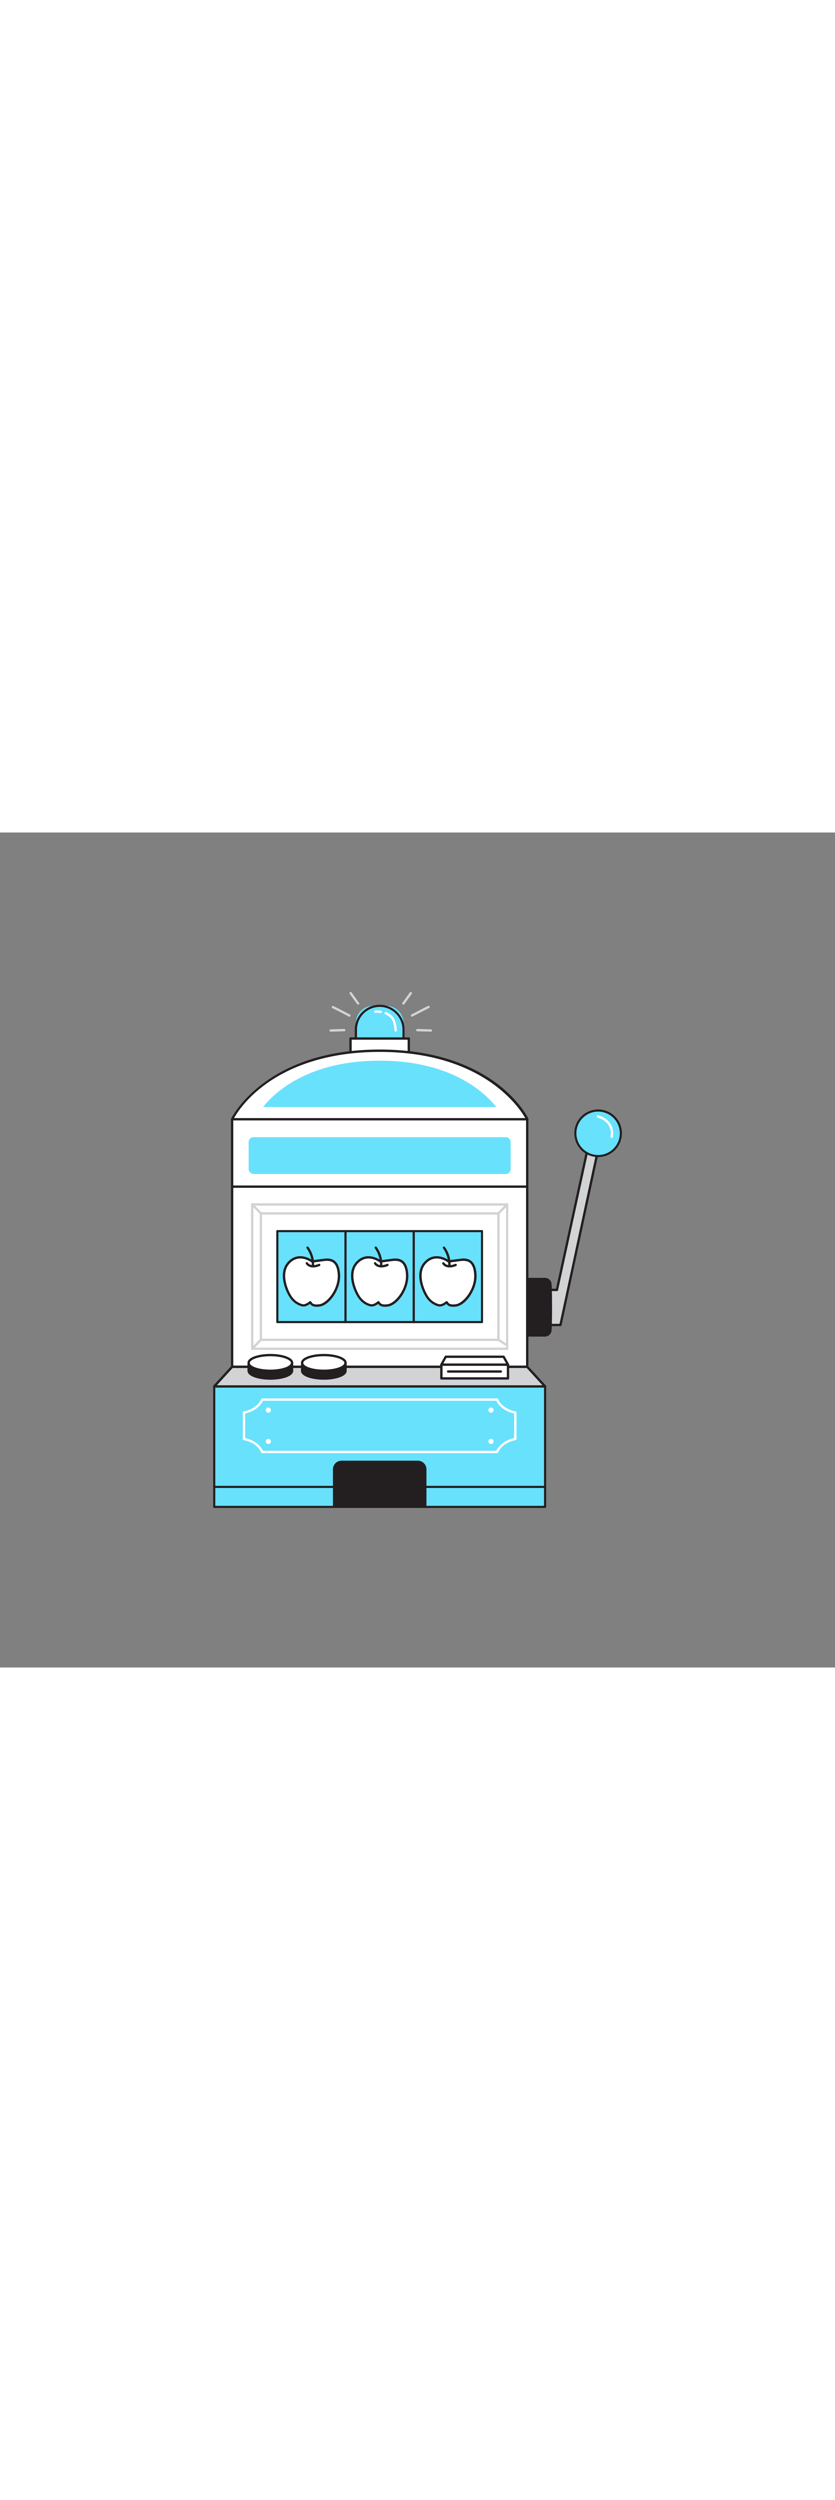 <svg id="_0310_slot_machine" data-name="0310_slot_machine" xmlns="http://www.w3.org/2000/svg" viewBox="0 0 500 500" data-imageid="slot-machine-52" imageName="Slot Machine" class="illustrations_image" style="width: 167px;"><rect x="0" y="0" width="500" height="500" fill="#808080" stroke="none"/><defs><style>.cls-1_slot-machine-52{fill:#68e1fd;}.cls-2_slot-machine-52{fill:#231f20;}.cls-3_slot-machine-52{fill:#d1d3d4;}.cls-4_slot-machine-52{fill:#fff;}</style></defs><g id="Slot_Machine_slot-machine-52" data-name="Slot Machine"><path class="cls-1_slot-machine-52 targetColor" d="M223.27,103.8h8.14A10.18,10.18,0,0,1,241.59,114v15.91a0,0,0,0,1,0,0h-28.5a0,0,0,0,1,0,0V114a10.18,10.18,0,0,1,10.18-10.18Z" style="fill: rgb(104, 225, 253);"/><path class="cls-2_slot-machine-52" d="M241.59,130.52h-28.5a.64.64,0,0,1-.64-.64V118.05a14.89,14.89,0,1,1,29.78,0v11.83A.64.64,0,0,1,241.59,130.52Zm-27.86-1.28H241V118.05a13.61,13.61,0,1,0-27.22,0Z"/><polygon class="cls-3_slot-machine-52" points="328.49 273.91 333.49 273.91 352.17 187.97 358.15 189.81 335.62 294.89 328.49 294.89 328.49 273.91"/><path class="cls-2_slot-machine-52" d="M335.62,295.59h-7.13a.7.7,0,0,1-.7-.7v-21a.7.7,0,0,1,.7-.7h4.44l18.56-85.38a.69.69,0,0,1,.89-.52l6,1.84a.71.71,0,0,1,.48.81L336.3,295A.69.69,0,0,1,335.62,295.59Zm-6.43-1.4h5.86l22.28-103.9-4.63-1.42-18.52,85.19a.71.71,0,0,1-.69.55h-4.3Z"/><circle class="cls-1_slot-machine-52 targetColor" cx="358.15" cy="180.1" r="13.62" style="fill: rgb(104, 225, 253);"/><path class="cls-2_slot-machine-52" d="M358.15,194.36a14.26,14.26,0,1,1,14.27-14.26A14.28,14.28,0,0,1,358.15,194.36Zm0-27.24a13,13,0,1,0,13,13A13,13,0,0,0,358.15,167.12Z"/><path class="cls-2_slot-machine-52" d="M326.07,301.15H315.94V267.37h10.13a3.33,3.33,0,0,1,3.47,2.64c.44,3.48.44,25,0,28.49A3.33,3.33,0,0,1,326.07,301.15Z"/><path class="cls-2_slot-machine-52" d="M326.07,301.85H315.94a.71.71,0,0,1-.7-.7V267.37a.7.7,0,0,1,.7-.7h10.13a4,4,0,0,1,4.16,3.26c.45,3.48.45,25.18,0,28.66A4,4,0,0,1,326.07,301.85Zm-9.43-1.4h9.43a2.63,2.63,0,0,0,2.77-2c.44-3.44.44-24.88,0-28.32a2.62,2.62,0,0,0-2.77-2h-9.43Z"/><rect class="cls-4_slot-machine-52" x="209.89" y="123.37" width="34.89" height="10.6"/><path class="cls-2_slot-machine-52" d="M244.79,134.67h-34.9a.71.71,0,0,1-.7-.7v-10.6a.7.7,0,0,1,.7-.7h34.9a.7.7,0,0,1,.7.7V134A.71.71,0,0,1,244.79,134.67Zm-34.2-1.4h33.5v-9.2h-33.5Z"/><rect class="cls-4_slot-machine-52" x="138.99" y="171.66" width="176.7" height="148.28"/><path class="cls-2_slot-machine-52" d="M315.69,320.64H139a.7.7,0,0,1-.7-.7V171.66a.7.7,0,0,1,.7-.7h176.7a.7.7,0,0,1,.7.7V319.94A.7.7,0,0,1,315.69,320.64Zm-176-1.4H315V172.36H139.69Z"/><rect class="cls-1_slot-machine-52 targetColor" x="128.28" y="331.68" width="198.11" height="72.15" style="fill: rgb(104, 225, 253);"/><path class="cls-2_slot-machine-52" d="M326.4,404.46H128.28a.64.64,0,0,1-.64-.63V331.68a.64.64,0,0,1,.64-.64H326.4a.64.64,0,0,1,.64.64v72.15A.64.64,0,0,1,326.4,404.46Zm-197.48-1.27H325.76V332.32H128.92Z"/><polygon class="cls-3_slot-machine-52" points="128.28 331.68 326.4 331.68 315.69 319.94 138.99 319.94 128.28 331.68"/><path class="cls-2_slot-machine-52" d="M326.4,332.38H128.28a.7.7,0,0,1-.51-1.18l10.7-11.73a.74.74,0,0,1,.52-.23h176.7a.71.71,0,0,1,.51.23l10.71,11.73a.71.71,0,0,1,.13.76A.73.73,0,0,1,326.4,332.38ZM129.87,331H324.81l-9.43-10.34H139.3Z"/><path class="cls-4_slot-machine-52" d="M315.69,171.66H139s19.3-41,88.35-41S315.69,171.66,315.69,171.66Z"/><path class="cls-2_slot-machine-52" d="M315.69,172.36H139a.7.7,0,0,1-.59-.32.72.72,0,0,1,0-.68c.19-.41,20.28-41.41,89-41.41,35.86,0,58.13,11.23,70.49,20.65,13.44,10.24,18.29,20.34,18.49,20.76a.72.72,0,0,1,0,.68A.7.7,0,0,1,315.69,172.36ZM140.16,171H314.52c-3.56-6.25-25.46-39.61-87.18-39.61-35.42,0-57.38,11.05-69.57,20.31C147,159.86,141.73,168.15,140.16,171Z"/><path class="cls-1_slot-machine-52 targetColor" d="M297.18,164.38c-7.19-9-27.29-27.76-69.84-27.76s-62.65,18.78-69.84,27.76Z" style="fill: rgb(104, 225, 253);"/><path class="cls-3_slot-machine-52" d="M303.65,309.83H151a.7.7,0,0,1-.7-.7V222.72a.7.7,0,0,1,.7-.7H303.65a.7.7,0,0,1,.7.7v86.41A.7.7,0,0,1,303.65,309.83Zm-151.92-1.4H303v-85H151.73Z"/><path class="cls-3_slot-machine-52" d="M298.47,304.48H156.21a.7.7,0,0,1-.7-.7v-75.7a.7.7,0,0,1,.7-.7H298.47a.7.7,0,0,1,.7.7v75.7A.7.7,0,0,1,298.47,304.48Zm-141.56-1.4H297.77v-74.3H156.91Z"/><path class="cls-2_slot-machine-52" d="M315.69,212.77H139a.7.7,0,1,1,0-1.4h176.7a.7.7,0,1,1,0,1.4Z"/><path class="cls-4_slot-machine-52" d="M297.62,371.63H157.05a.72.72,0,0,1-.64-.41c-1.63-3.67-5.53-6.42-10.44-7.36a.71.71,0,0,1-.57-.69V347.34a.7.7,0,0,1,.57-.69c4.91-.94,8.81-3.69,10.44-7.36a.72.72,0,0,1,.64-.41H297.62a.69.69,0,0,1,.64.41c1.64,3.67,5.54,6.42,10.45,7.36a.7.7,0,0,1,.57.69v15.83a.71.71,0,0,1-.57.69c-4.91.94-8.81,3.69-10.45,7.36A.69.69,0,0,1,297.62,371.63Zm-140.12-1.4H297.18c1.85-3.73,5.79-6.54,10.7-7.63V347.91c-4.91-1.09-8.85-3.9-10.7-7.63H157.5c-1.85,3.73-5.79,6.54-10.7,7.63V362.6C151.71,363.69,155.65,366.5,157.5,370.23Z"/><rect class="cls-1_slot-machine-52 targetColor" x="148.89" y="182.43" width="156.9" height="22.04" rx="2.88" style="fill: rgb(104, 225, 253);"/><rect class="cls-1_slot-machine-52 targetColor" x="166.07" y="238.69" width="40.85" height="54.47" style="fill: rgb(104, 225, 253);"/><path class="cls-2_slot-machine-52" d="M206.91,293.8H166.07a.64.64,0,0,1-.64-.64V238.69a.63.63,0,0,1,.64-.63h40.84a.63.63,0,0,1,.64.63v54.47A.64.64,0,0,1,206.91,293.8Zm-40.2-1.28h39.56V239.33H166.71Z"/><path class="cls-4_slot-machine-52" d="M186.9,256.82s-7.93-6.11-14.18.91.09,19,2.07,21.28a11.6,11.6,0,0,0,6.09,4c2.44.54,4.59-1.75,4.89-1.75s.52,2.65,5.71,1.82,12-9.82,11.43-18.67-5.49-9-9-8.54Z"/><path class="cls-2_slot-machine-52" d="M189.62,284c-2.36,0-3.43-.89-4-1.74-.93.68-2.76,1.94-4.86,1.48a12.25,12.25,0,0,1-6.47-4.25c-2.28-2.63-8.6-14.88-2.07-22.21,6-6.7,13.45-2.15,14.89-1.17l6.75-.88c2-.27,4.61-.36,6.66,1.33,1.82,1.48,2.87,4.12,3.12,7.85.62,8.91-6.25,18.49-12,19.42A13.68,13.68,0,0,1,189.62,284Zm-3.85-3.39a1,1,0,0,1,.81.59c.31.55,1,1.84,4.79,1.24,4.61-.74,11.44-9.24,10.85-17.93-.23-3.33-1.11-5.64-2.61-6.87s-3.85-1.26-5.6-1l-7,.92a.75.75,0,0,1-.52-.14c-.3-.23-7.49-5.61-13.23.83s0,18,2.08,20.35a10.91,10.91,0,0,0,5.71,3.81c1.55.34,3-.74,3.83-1.32C185.27,280.74,185.47,280.59,185.77,280.59Z"/><path class="cls-2_slot-machine-52" d="M187.39,260.06h-.07a.7.7,0,0,1-.63-.77A16.66,16.66,0,0,0,183.58,249a.7.7,0,1,1,1.15-.8,17.88,17.88,0,0,1,3.36,11.26A.7.7,0,0,1,187.39,260.06Z"/><path class="cls-2_slot-machine-52" d="M187.57,260.46a5.83,5.83,0,0,1-2.49-.51,3.9,3.9,0,0,1-2-1.77.7.7,0,0,1,1.31-.5c.1.17,1.74,2.59,6.48.62a.7.7,0,1,1,.54,1.3A10.26,10.26,0,0,1,187.57,260.46Z"/><rect class="cls-1_slot-machine-52 targetColor" x="206.91" y="238.69" width="40.85" height="54.47" style="fill: rgb(104, 225, 253);"/><path class="cls-2_slot-machine-52" d="M247.76,293.8H206.91a.64.64,0,0,1-.64-.64V238.69a.64.64,0,0,1,.64-.63h40.85a.63.63,0,0,1,.64.63v54.47A.64.64,0,0,1,247.76,293.8Zm-40.21-1.28h39.57V239.33H207.55Z"/><path class="cls-4_slot-machine-52" d="M227.75,256.82s-7.93-6.11-14.18.91.09,19,2.07,21.28a11.6,11.6,0,0,0,6.09,4c2.44.54,4.59-1.75,4.89-1.75s.52,2.65,5.7,1.82,12.05-9.82,11.44-18.67-5.49-9-9-8.54Z"/><path class="cls-2_slot-machine-52" d="M230.47,284c-2.36,0-3.43-.89-4-1.74-.94.68-2.77,1.94-4.86,1.48a12.25,12.25,0,0,1-6.47-4.25c-2.28-2.63-8.6-14.88-2.07-22.21,6-6.7,13.45-2.15,14.89-1.17l6.75-.88c2-.27,4.61-.35,6.66,1.32,1.82,1.49,2.86,4.13,3.12,7.86.62,8.91-6.25,18.49-12,19.42A13.79,13.79,0,0,1,230.47,284Zm-3.85-3.39a1,1,0,0,1,.81.59c.31.55,1,1.84,4.78,1.24,4.62-.74,11.45-9.24,10.85-17.93-.23-3.33-1.1-5.64-2.6-6.87s-3.86-1.26-5.6-1l-7,.92a.75.75,0,0,1-.52-.14c-.3-.23-7.49-5.61-13.23.83s0,18,2.08,20.35a10.91,10.91,0,0,0,5.71,3.81c1.56.34,3-.74,3.83-1.32C226.12,280.74,226.32,280.59,226.62,280.59Z"/><path class="cls-2_slot-machine-52" d="M228.24,260.06h-.07a.69.69,0,0,1-.62-.77A16.87,16.87,0,0,0,224.43,249a.7.7,0,1,1,1.15-.8,17.88,17.88,0,0,1,3.36,11.26A.7.7,0,0,1,228.24,260.06Z"/><path class="cls-2_slot-machine-52" d="M228.42,260.46a6,6,0,0,1-2.48-.5,3.9,3.9,0,0,1-2-1.78.71.71,0,0,1,.44-.89.7.7,0,0,1,.86.39c.11.16,1.76,2.59,6.49.62a.7.7,0,0,1,.92.38.72.72,0,0,1-.38.92A10.26,10.26,0,0,1,228.42,260.46Z"/><rect class="cls-1_slot-machine-52 targetColor" x="247.76" y="238.69" width="40.85" height="54.47" style="fill: rgb(104, 225, 253);"/><path class="cls-2_slot-machine-52" d="M288.61,293.8H247.76a.64.64,0,0,1-.64-.64V238.69a.64.64,0,0,1,.64-.63h40.85a.63.63,0,0,1,.64.63v54.47A.64.64,0,0,1,288.61,293.8Zm-40.21-1.28H288V239.33H248.4Z"/><path class="cls-4_slot-machine-52" d="M268.6,256.82s-7.93-6.11-14.18.91.09,19,2.07,21.28a11.57,11.57,0,0,0,6.09,4c2.44.54,4.59-1.75,4.89-1.75s.52,2.65,5.7,1.82,12.05-9.82,11.44-18.67-5.49-9-9-8.54Z"/><path class="cls-2_slot-machine-52" d="M271.32,284c-2.36,0-3.44-.89-4-1.74-.94.68-2.77,1.94-4.86,1.48a12.21,12.21,0,0,1-6.47-4.25c-2.28-2.63-8.6-14.88-2.07-22.21,6-6.7,13.45-2.15,14.89-1.17l6.74-.88c2-.27,4.62-.35,6.67,1.32,1.81,1.49,2.86,4.13,3.12,7.86.62,8.91-6.25,18.49-12,19.42A13.55,13.55,0,0,1,271.32,284Zm-3.85-3.39a1,1,0,0,1,.81.59c.31.55,1.06,1.84,4.78,1.24,4.62-.74,11.45-9.24,10.85-17.93-.23-3.33-1.1-5.64-2.6-6.87s-3.86-1.26-5.61-1l-7,.92a.74.74,0,0,1-.52-.14c-.3-.23-7.49-5.62-13.23.83s.05,18,2.08,20.35a10.91,10.91,0,0,0,5.71,3.81c1.56.34,3-.74,3.83-1.32C267,280.74,267.17,280.59,267.47,280.59Z"/><path class="cls-2_slot-machine-52" d="M269.09,260.06H269a.7.7,0,0,1-.63-.77A16.74,16.74,0,0,0,265.28,249a.7.7,0,1,1,1.15-.8,17.88,17.88,0,0,1,3.36,11.26A.7.7,0,0,1,269.09,260.06Z"/><path class="cls-2_slot-machine-52" d="M269.27,260.46a6,6,0,0,1-2.48-.5,3.9,3.9,0,0,1-2-1.78.7.7,0,0,1,1.3-.5c.11.16,1.76,2.59,6.49.62a.71.71,0,0,1,.92.38.72.72,0,0,1-.38.92A10.26,10.26,0,0,1,269.27,260.46Z"/><path class="cls-2_slot-machine-52" d="M148.89,317.6v4.69c0,2.59,5.82,4.69,13,4.69s13-2.1,13-4.69V317.6Z"/><path class="cls-2_slot-machine-52" d="M161.89,327.68c-6.64,0-13.7-1.89-13.7-5.39V317.6a.7.7,0,0,1,.7-.7h26a.7.7,0,0,1,.7.7v4.69C175.59,325.79,168.53,327.68,161.89,327.68Zm-12.3-9.38v4c0,1.89,5,4,12.3,4s12.3-2.1,12.3-4v-4Z"/><ellipse class="cls-4_slot-machine-52" cx="161.89" cy="317.6" rx="13" ry="4.69"/><path class="cls-2_slot-machine-52" d="M161.89,323c-6.64,0-13.7-1.89-13.7-5.39s7.06-5.39,13.7-5.39,13.7,1.89,13.7,5.39S168.53,323,161.89,323Zm0-9.38c-7.25,0-12.3,2.1-12.3,4s5,4,12.3,4,12.3-2.11,12.3-4S169.14,313.61,161.89,313.61Z"/><path class="cls-2_slot-machine-52" d="M180.91,317.6v4.69c0,2.59,5.82,4.69,13,4.69s13-2.1,13-4.69V317.6Z"/><path class="cls-2_slot-machine-52" d="M193.91,327.68c-6.64,0-13.7-1.89-13.7-5.39V317.6a.7.7,0,0,1,.7-.7h26a.7.7,0,0,1,.7.7v4.69C207.61,325.79,200.55,327.68,193.91,327.68Zm-12.3-9.38v4c0,1.89,5,4,12.3,4s12.3-2.1,12.3-4v-4Z"/><ellipse class="cls-4_slot-machine-52" cx="193.91" cy="317.6" rx="13" ry="4.69"/><path class="cls-2_slot-machine-52" d="M193.91,323c-6.64,0-13.7-1.89-13.7-5.39s7.06-5.39,13.7-5.39,13.7,1.89,13.7,5.39S200.55,323,193.91,323Zm0-9.38c-7.25,0-12.3,2.1-12.3,4s5,4,12.3,4,12.3-2.11,12.3-4S201.16,313.61,193.91,313.61Z"/><rect class="cls-4_slot-machine-52" x="264.29" y="318.64" width="39.9" height="8.24"/><path class="cls-2_slot-machine-52" d="M304.18,327.59H264.29a.7.7,0,0,1-.7-.7v-8.25a.7.7,0,0,1,.7-.7h39.89a.7.7,0,0,1,.7.7v8.25A.7.7,0,0,1,304.18,327.59ZM265,326.19h38.49v-6.85H265Z"/><polygon class="cls-4_slot-machine-52" points="301.56 313.92 266.91 313.92 264.29 318.64 304.18 318.64 301.56 313.92"/><path class="cls-2_slot-machine-52" d="M304.18,319.34H264.29a.72.72,0,0,1-.61-.34.73.73,0,0,1,0-.7l2.63-4.72a.7.7,0,0,1,.61-.36h34.65a.7.7,0,0,1,.61.36l2.63,4.72a.73.73,0,0,1,0,.7A.72.72,0,0,1,304.18,319.34Zm-38.7-1.4H303l-1.84-3.32H267.32Z"/><path class="cls-2_slot-machine-52" d="M299.91,323.46H268.32a.7.7,0,0,1,0-1.4h31.59a.7.7,0,0,1,0,1.4Z"/><path class="cls-2_slot-machine-52" d="M204.5,376.15h45.67a5.19,5.19,0,0,1,5.19,5.19v22.49a0,0,0,0,1,0,0h-56a0,0,0,0,1,0,0V381.33A5.19,5.19,0,0,1,204.5,376.15Z"/><path class="cls-4_slot-machine-52" d="M366.29,182.9h-.11a.7.7,0,0,1-.58-.8c1.42-9.06-7.24-11.24-7.61-11.33a.7.7,0,1,1,.32-1.36c.11,0,10.3,2.55,8.67,12.91A.71.71,0,0,1,366.29,182.9Z"/><path class="cls-3_slot-machine-52" d="M151,309.83a.71.71,0,0,1-.51-1.19l5.18-5.35a.7.7,0,0,1,1,1l-5.18,5.34A.68.68,0,0,1,151,309.83Z"/><path class="cls-3_slot-machine-52" d="M156.21,228.78a.72.72,0,0,1-.51-.22l-5.18-5.35a.7.7,0,1,1,1-1l5.18,5.35a.71.71,0,0,1-.5,1.19Z"/><path class="cls-3_slot-machine-52" d="M298.47,228.78a.71.71,0,0,1-.5-1.19l5.18-5.35a.7.7,0,1,1,1,1L299,228.56A.72.72,0,0,1,298.47,228.78Z"/><path class="cls-3_slot-machine-52" d="M302.56,307.15a.65.65,0,0,1-.38-.11l-4.09-2.68a.7.7,0,0,1,.76-1.17l4.09,2.68a.7.7,0,0,1,.21,1A.72.72,0,0,1,302.56,307.15Z"/><circle class="cls-4_slot-machine-52" cx="160.68" cy="345.89" r="1.55"/><circle class="cls-4_slot-machine-52" cx="294" cy="345.89" r="1.55"/><circle class="cls-4_slot-machine-52" cx="160.68" cy="364.61" r="1.55"/><circle class="cls-4_slot-machine-52" cx="294" cy="364.61" r="1.55"/><path class="cls-3_slot-machine-52" d="M258,119.26h0l-8.12-.22a.7.7,0,0,1-.68-.72.67.67,0,0,1,.72-.68l8.11.22a.7.7,0,0,1,0,1.4Z"/><path class="cls-3_slot-machine-52" d="M246.74,110.3a.7.7,0,0,1-.62-.37.71.71,0,0,1,.3-1c1.55-.81,9.3-4.86,10-5.1a.69.69,0,0,1,.89.42.71.71,0,0,1-.42.9c-.51.18-6.29,3.18-9.82,5A.67.67,0,0,1,246.74,110.3Z"/><path class="cls-3_slot-machine-52" d="M241.54,103.08a.67.67,0,0,1-.41-.13.69.69,0,0,1-.16-1l4.44-6.14a.69.69,0,0,1,1-.16.71.71,0,0,1,.16,1l-4.45,6.14A.68.68,0,0,1,241.54,103.08Z"/><path class="cls-3_slot-machine-52" d="M198,119.26a.7.7,0,0,1,0-1.4l8.11-.22h0a.7.7,0,0,1,0,1.4l-8.11.22Z"/><path class="cls-3_slot-machine-52" d="M209.23,110.3a.67.67,0,0,1-.33-.08c-3.52-1.84-9.31-4.84-9.82-5a.71.71,0,0,1-.42-.9.69.69,0,0,1,.89-.42c.7.24,8.46,4.29,10,5.1a.7.7,0,0,1-.32,1.32Z"/><path class="cls-3_slot-machine-52" d="M214.44,103.08a.7.7,0,0,1-.57-.29l-4.44-6.14a.7.7,0,1,1,1.13-.82L215,102a.7.7,0,0,1-.15,1A.71.71,0,0,1,214.44,103.08Z"/><path class="cls-4_slot-machine-52" d="M236.91,119.24a.7.7,0,0,1-.7-.66c-.2-3.82-1.11-6.49-2.68-7.94a9.85,9.85,0,0,0-2.83-1.78.7.7,0,1,1,.53-1.29,11.05,11.05,0,0,1,3.25,2c1.85,1.7,2.9,4.69,3.13,8.89a.7.7,0,0,1-.66.74Z"/><path class="cls-4_slot-machine-52" d="M228,108.1h-.11a11.74,11.74,0,0,0-3-.11.7.7,0,0,1-.16-1.4,14.28,14.28,0,0,1,3.35.13.7.7,0,0,1-.1,1.39Z"/><path class="cls-2_slot-machine-52" d="M326.4,392.5H128.28a.64.64,0,0,1-.64-.64.64.64,0,0,1,.64-.64H326.4a.64.64,0,0,1,.64.64A.64.64,0,0,1,326.4,392.5Z"/></g></svg>